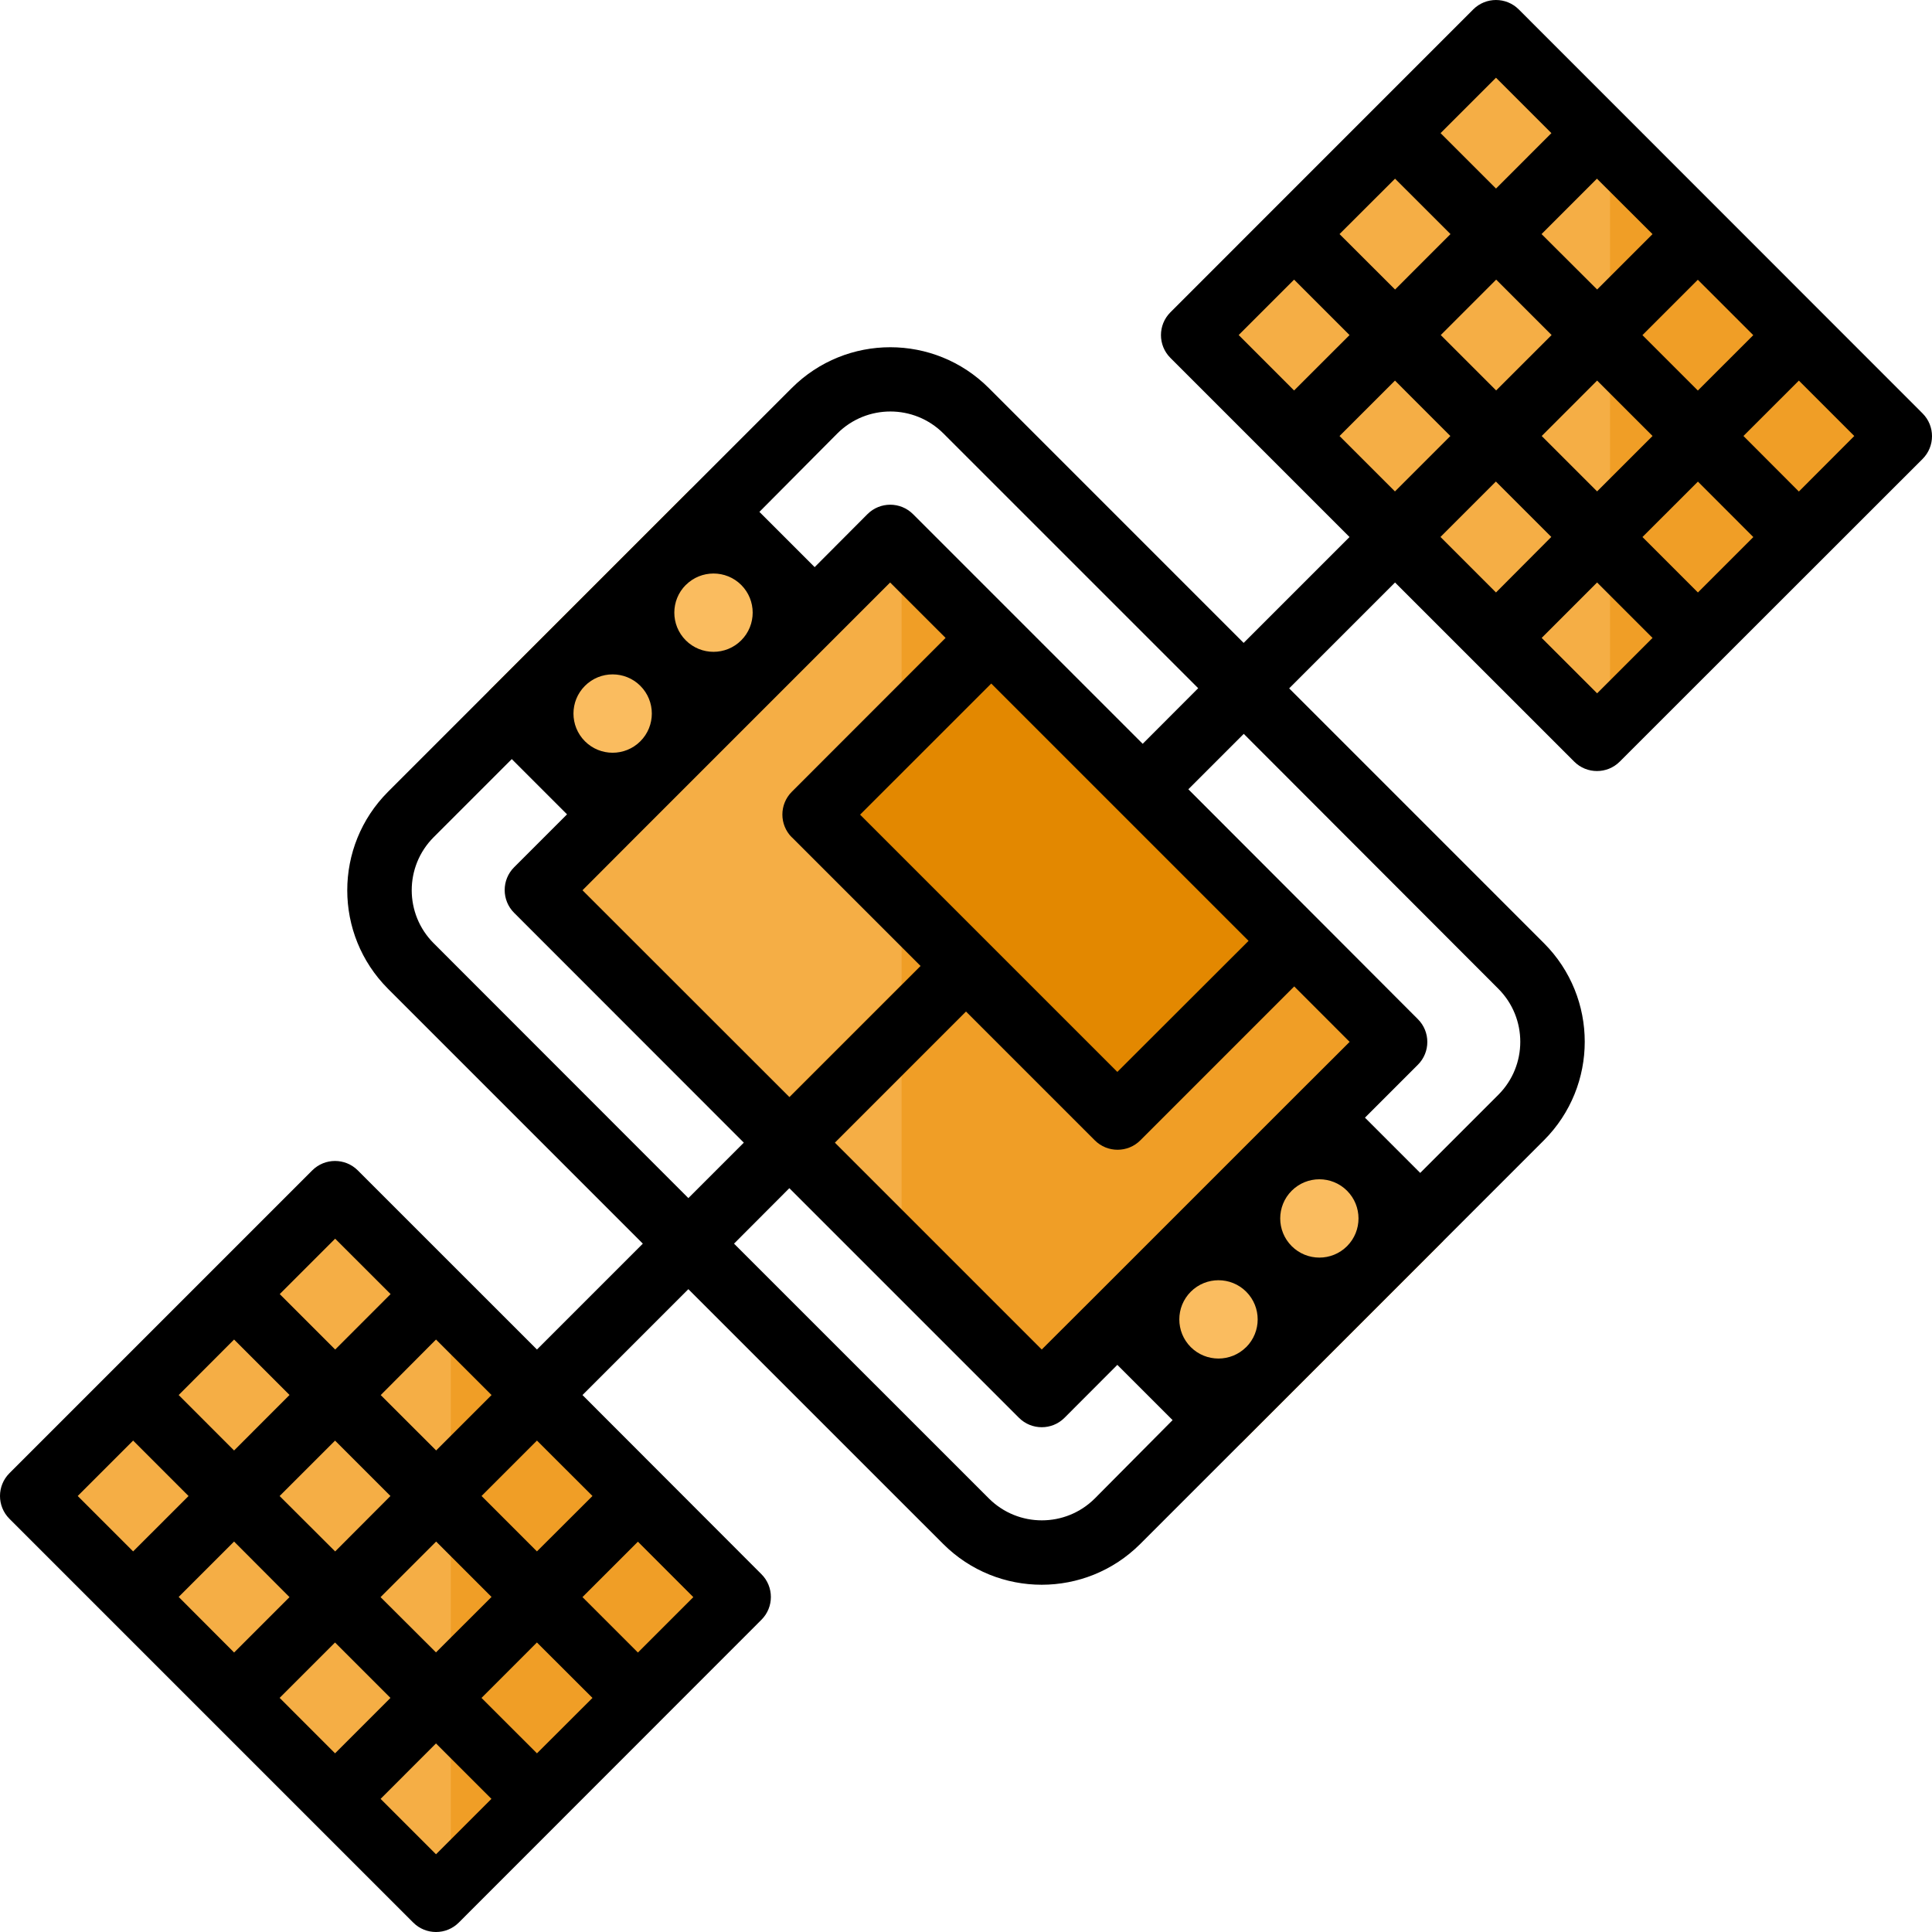 <?xml version="1.0" encoding="iso-8859-1"?>
<!-- Generator: Adobe Illustrator 21.0.0, SVG Export Plug-In . SVG Version: 6.00 Build 0)  -->
<svg version="1.1" id="Capa_1" xmlns="http://www.w3.org/2000/svg" xmlns:xlink="http://www.w3.org/1999/xlink" x="0px" y="0px"
	 viewBox="0 0 617.536 617.536" style="enable-background:new 0 0 617.536 617.536;" xml:space="preserve">
<g>
	<g>
		<g id="filled_outline_18_">
			
				<rect x="54.768" y="403.047" transform="matrix(0.707 -0.707 0.707 0.707 -313.443 231.909)" style="fill:#F5AE45;" width="136.898" height="182.535"/>
			<polygon style="fill:#F09E26;" points="144.089,418.372 144.089,602.525 236.165,510.449 			"/>
			
				<rect x="228.908" y="194.686" transform="matrix(0.707 -0.707 0.707 0.707 -127.899 308.768)" style="fill:#F5AE45;" width="159.717" height="228.171"/>
			<polygon style="fill:#F09E26;" points="445.905,332.966 288.183,175.244 288.183,401.122 332.966,445.905 			"/>
			
				<rect x="297.06" y="212.074" transform="matrix(0.707 -0.707 0.707 0.707 -99.658 320.45)" style="fill:#E38800;" width="79.858" height="136.898"/>
			
				<rect x="240.594" y="326.707" transform="matrix(0.707 -0.707 0.707 0.707 -156.131 297.065)" style="fill:#E38800;" width="79.858" height="20.585"/>
			
				<rect x="425.84" y="31.96" transform="matrix(0.707 -0.707 0.707 0.707 57.639 385.608)" style="fill:#F5AE45;" width="136.898" height="182.535"/>
			<polygon style="fill:#F09E26;" points="514.617,46.733 514.617,231.997 607.249,139.365 			"/>
			<polygon style="fill:#E38800;" points="235.373,170.839 220.819,156.286 156.286,220.819 170.839,235.373 195.829,260.363 
				260.363,195.829 			"/>
			<polygon style="fill:#E38800;" points="446.697,382.164 421.707,357.173 357.174,421.707 382.164,446.697 396.717,461.251 
				461.251,396.717 			"/>
			<circle style="fill:#FABC5F;" cx="195.829" cy="228.096" r="15.439"/>
			<circle style="fill:#FABC5F;" cx="228.096" cy="195.829" r="15.439"/>
			<circle style="fill:#FABC5F;" cx="389.44" cy="421.707" r="15.439"/>
			<circle style="fill:#FABC5F;" cx="421.707" cy="389.44" r="15.439"/>
			<path d="M485.448,3.011c-4.014-4.014-10.539-4.014-14.554,0l-96.8,96.821c-4.014,4.024-4.014,10.539,0,14.554l57.257,57.267
				l-33.842,33.842l-81.465-81.475c-17.394-17.374-45.565-17.374-62.959,0l-32.267,32.267l-64.534,64.534l-32.267,32.267
				c-17.363,17.394-17.363,45.565,0,62.959l81.454,81.465l-33.842,33.842l-57.267-57.257c-4.024-4.014-10.539-4.014-14.554,0
				l-96.8,96.8c-4.014,4.014-4.014,10.539,0,14.554l129.078,129.078c4.024,4.014,10.529,4.014,14.554,0l96.749-96.8
				c4.014-4.014,4.014-10.539,0-14.554l-57.205-57.267l33.842-33.842l81.465,81.454c17.394,17.363,45.565,17.363,62.959,0
				l32.267-32.267l64.534-64.534l32.267-32.267c17.363-17.394,17.363-45.565,0-62.959l-81.454-81.465l33.842-33.842l57.267,57.257
				c4.014,4.014,10.539,4.014,14.554,0l96.8-96.749c4.014-4.024,4.014-10.529,0-14.553L485.448,3.011z M157.119,445.905
				l-17.713,17.713l-17.713-17.703l17.672-17.754L157.119,445.905z M139.406,492.735l17.703,17.703l-17.754,17.724L121.641,510.5
				L139.406,492.735z M107.129,495.895l-17.754-17.713l17.724-17.713l17.703,17.703L107.129,495.895z M107.129,395.925
				l17.724,17.713l-17.713,17.724l-17.724-17.724L107.129,395.925z M74.821,428.16l17.724,17.724l-17.724,17.744l-17.713-17.724
				L74.821,428.16z M24.841,478.171l17.713-17.713l17.713,17.724l-17.713,17.703L24.841,478.171z M57.108,510.438l17.713-17.703
				L92.534,510.5l-17.703,17.703L57.108,510.438z M89.385,542.705l17.703-17.703l17.713,17.713l-17.703,17.713L89.385,542.705z
				 M139.365,592.695l-17.713-17.713l17.703-17.713l17.724,17.713L139.365,592.695z M171.632,560.429l-17.724-17.713l17.713-17.724
				l17.754,17.724L171.632,560.429z M221.612,510.5l-17.713,17.713l-17.724-17.724l17.724-17.713L221.612,510.5z M189.376,478.171
				l-17.754,17.713l-17.703-17.713l17.713-17.713L189.376,478.171z M267.67,138.521c9.356-9.325,24.496-9.325,33.852,0
				l81.465,81.454l-17.744,17.775l-41.17-41.17l0,0l-32.246-32.246c-4.014-4.014-10.539-4.014-14.553,0l-16.88,16.941l-8.831-8.831
				l0,0l0,0l-8.831-8.831L267.67,138.521z M253.086,267.598l41.17,41.17l-41.911,41.911l-66.16-66.119l16.921-16.962l64.492-64.492
				l16.921-16.921l17.724,17.713l-49.157,49.188c-4.014,4.014-4.014,10.539,0,14.554V267.598z M308.768,323.322l41.17,41.17
				c4.014,4.014,10.539,4.014,14.554,0l49.188-49.198l17.713,17.724l-16.962,16.921l-64.492,64.492l-16.962,16.921l-66.119-66.119
				L308.768,323.322z M357.143,342.62l-82.226-82.226l41.921-41.911l82.247,82.247L357.143,342.62z M219.224,186.967
				c4.889-4.868,12.804-4.868,17.693,0l0,0c4.889,4.889,4.889,12.824,0,17.713s-12.824,4.889-17.713,0
				c-4.889-4.889-4.889-12.824,0-17.713l0,0H219.224z M186.967,219.224c4.889-4.889,12.824-4.889,17.713,0
				c4.889,4.889,4.889,12.824,0,17.713c-4.889,4.889-12.824,4.889-17.713,0l0,0l0,0
				C182.079,232.038,182.079,224.113,186.967,219.224z M138.593,301.471c-9.325-9.356-9.325-24.496,0-33.852l24.99-24.99
				l8.831,8.831l0,0l0,0l8.831,8.831l-16.921,16.921c-4.014,4.014-4.014,10.539,0,14.553l73.426,73.467l-17.724,17.724
				L138.593,301.471z M349.938,478.964c-9.356,9.325-24.496,9.325-33.852,0l-81.465-81.454l17.682-17.724l73.395,73.395
				c4.024,4.014,10.539,4.014,14.553,0l16.89-16.921l8.831,8.831l0,0l0,0l8.831,8.831L349.938,478.964z M398.312,430.589
				c-4.889,4.868-12.804,4.868-17.693,0l0,0c-4.889-4.889-4.889-12.824,0-17.713c4.889-4.889,12.824-4.889,17.713,0
				c4.889,4.889,4.889,12.824,0,17.713l0,0H398.312z M430.569,398.312c-4.889,4.889-12.814,4.879-17.703-0.01
				c-4.889-4.889-4.879-12.814,0.01-17.703c4.889-4.879,12.804-4.879,17.682,0l0,0C435.448,385.488,435.448,393.413,430.569,398.312
				z M478.943,316.065c9.325,9.356,9.325,24.496,0,33.852l-24.99,24.99l-8.831-8.831l0,0l0,0l-8.831-8.831l16.921-16.921
				c4.014-4.014,4.014-10.539,0-14.554l-32.257-32.318l0,0l-41.118-41.17l17.713-17.713L478.943,316.065z M560.408,107.129
				l-17.713,17.703l-17.713-17.713l17.703-17.703L560.408,107.129z M510.5,121.641l17.713,17.713l-17.724,17.713l-17.703-17.703
				L510.5,121.641z M478.223,124.801l-17.703-17.703l17.713-17.724l17.713,17.713L478.223,124.801z M528.203,74.831L510.5,92.534
				l-17.765-17.713l17.703-17.713L528.203,74.831z M478.172,24.841l17.713,17.713l-17.703,17.713l-17.724-17.713L478.172,24.841z
				 M445.905,57.108l17.724,17.713l-17.713,17.724l-17.754-17.724L445.905,57.108z M395.925,107.088l17.713-17.713l17.724,17.724
				l-17.724,17.713L395.925,107.088z M428.161,139.365l17.724-17.713l17.703,17.713l-17.713,17.713L428.161,139.365z
				 M460.427,171.632l17.713-17.713l17.713,17.703l-17.682,17.754L460.427,171.632z M510.5,221.612l-17.724-17.713l17.713-17.724
				l17.724,17.724L510.5,221.612z M542.715,189.376l-17.724-17.724l17.724-17.713l17.713,17.724L542.715,189.376z M574.982,157.109
				l-17.713-17.754l17.713-17.703l17.713,17.713L574.982,157.109z"/>
		</g>
	</g>
</g>
<g>
</g>
<g>
</g>
<g>
</g>
<g>
</g>
<g>
</g>
<g>
</g>
<g>
</g>
<g>
</g>
<g>
</g>
<g>
</g>
<g>
</g>
<g>
</g>
<g>
</g>
<g>
</g>
<g>
</g>
</svg>
